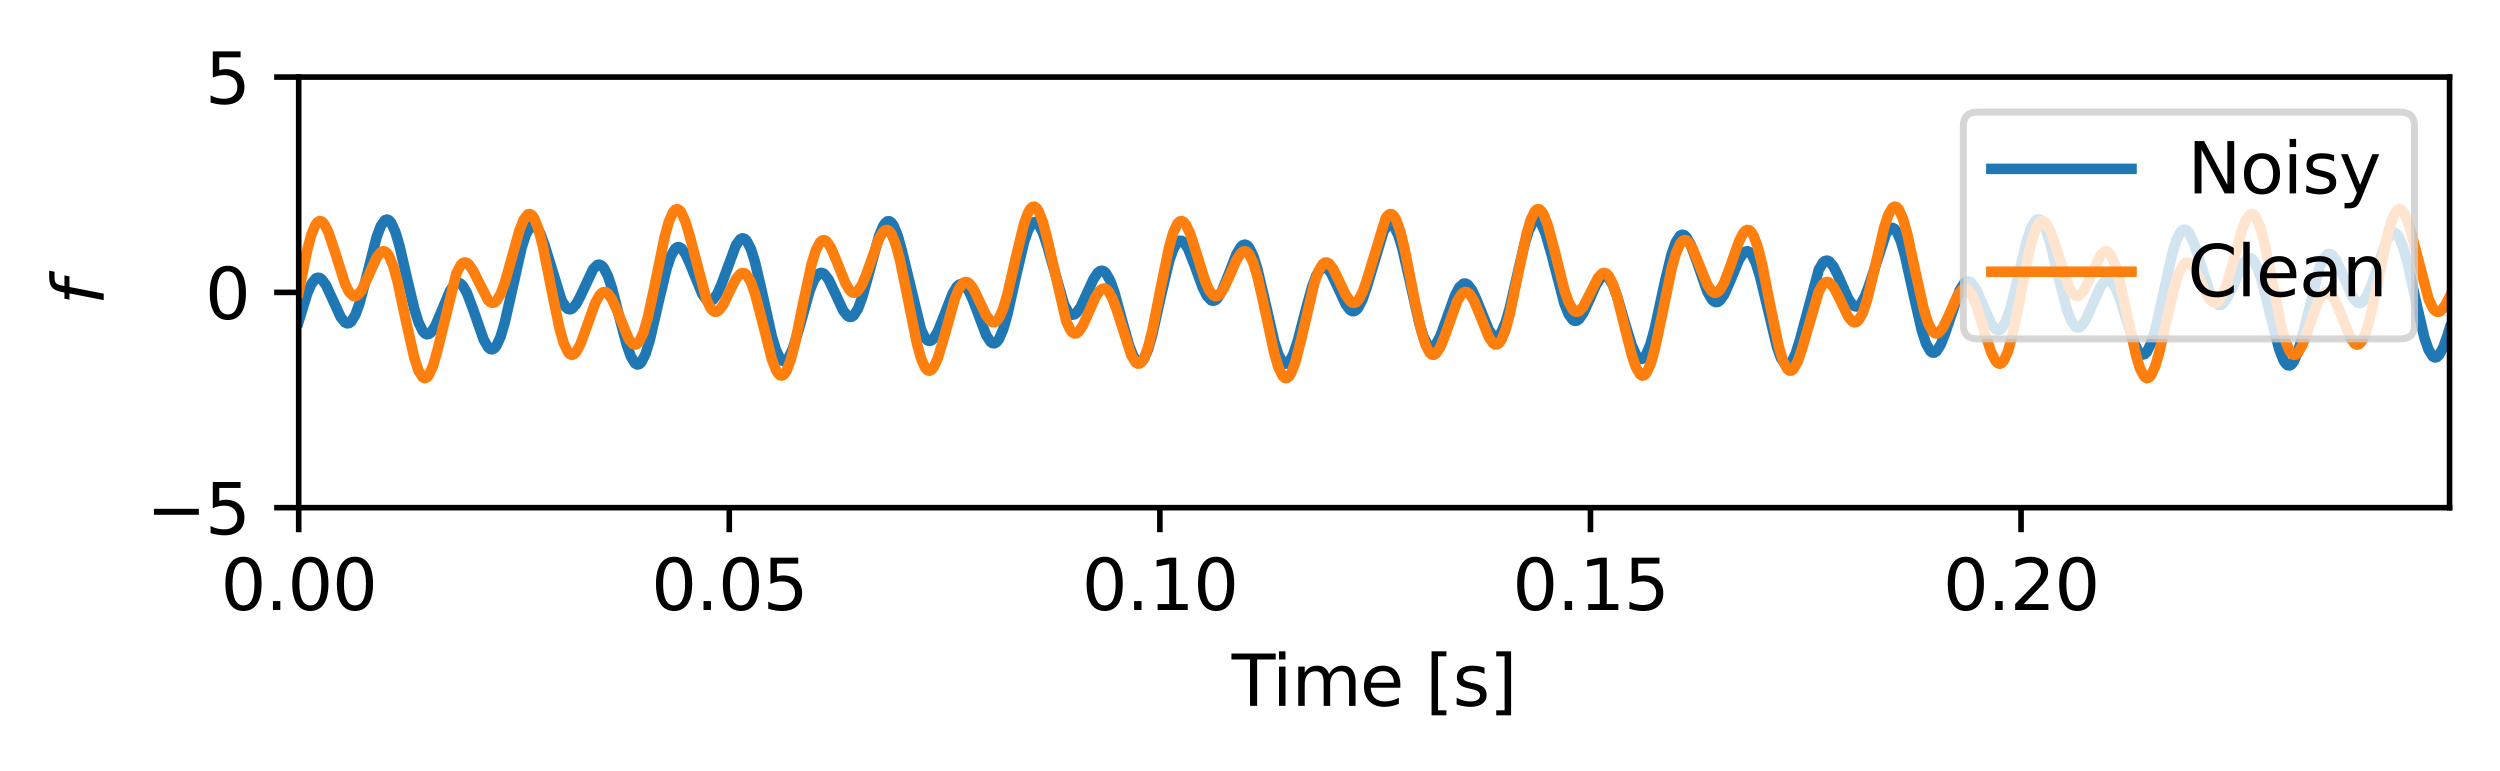 <?xml version="1.0" encoding="utf-8" standalone="no"?>
<!DOCTYPE svg PUBLIC "-//W3C//DTD SVG 1.1//EN"
  "http://www.w3.org/Graphics/SVG/1.1/DTD/svg11.dtd">
<svg xmlns:xlink="http://www.w3.org/1999/xlink" width="356.72pt" height="109.995pt" viewBox="0 0 356.72 109.995" xmlns="http://www.w3.org/2000/svg" version="1.1">
 <defs>
  <style type="text/css">*{stroke-linejoin: round; stroke-linecap: butt}</style>
 </defs>
 <g id="figure_1">
  <g id="patch_1">
   <path d="M 0 109.995 
L 356.72 109.995 
L 356.72 0 
L 0 0 
z
" style="fill: #ffffff"/>
  </g>
  <g id="axes_1">
   <g id="patch_2">
    <path d="M 42.62 72.439 
L 349.52 72.439 
L 349.52 10.999 
L 42.62 10.999 
z
" style="fill: #ffffff"/>
   </g>
   <g id="matplotlib.axis_1">
    <g id="xtick_1">
     <g id="line2d_1">
      <defs>
       <path id="md9924a2891" d="M 0 0 
L 0 3.5 
" style="stroke: #000000; stroke-width: 0.8"/>
      </defs>
      <g>
       <use xlink:href="#md9924a2891" x="42.62" y="72.439" style="stroke: #000000; stroke-width: 0.8"/>
      </g>
     </g>
     <g id="text_1">
      <!-- 0.00 -->
      <g transform="translate(31.488 87.038) scale(0.1 -0.1)">
       <defs>
        <path id="DejaVuSans-30" d="M 2034 4250 
Q 1547 4250 1301 3770 
Q 1056 3291 1056 2328 
Q 1056 1369 1301 889 
Q 1547 409 2034 409 
Q 2525 409 2770 889 
Q 3016 1369 3016 2328 
Q 3016 3291 2770 3770 
Q 2525 4250 2034 4250 
z
M 2034 4750 
Q 2819 4750 3233 4129 
Q 3647 3509 3647 2328 
Q 3647 1150 3233 529 
Q 2819 -91 2034 -91 
Q 1250 -91 836 529 
Q 422 1150 422 2328 
Q 422 3509 836 4129 
Q 1250 4750 2034 4750 
z
" transform="scale(0.016)"/>
        <path id="DejaVuSans-2e" d="M 684 794 
L 1344 794 
L 1344 0 
L 684 0 
L 684 794 
z
" transform="scale(0.016)"/>
       </defs>
       <use xlink:href="#DejaVuSans-30"/>
       <use xlink:href="#DejaVuSans-2e" x="63.623"/>
       <use xlink:href="#DejaVuSans-30" x="95.41"/>
       <use xlink:href="#DejaVuSans-30" x="159.033"/>
      </g>
     </g>
    </g>
    <g id="xtick_2">
     <g id="line2d_2">
      <g>
       <use xlink:href="#md9924a2891" x="104.06" y="72.439" style="stroke: #000000; stroke-width: 0.8"/>
      </g>
     </g>
     <g id="text_2">
      <!-- 0.05 -->
      <g transform="translate(92.927 87.038) scale(0.1 -0.1)">
       <defs>
        <path id="DejaVuSans-35" d="M 691 4666 
L 3169 4666 
L 3169 4134 
L 1269 4134 
L 1269 2991 
Q 1406 3038 1543 3061 
Q 1681 3084 1819 3084 
Q 2600 3084 3056 2656 
Q 3513 2228 3513 1497 
Q 3513 744 3044 326 
Q 2575 -91 1722 -91 
Q 1428 -91 1123 -41 
Q 819 9 494 109 
L 494 744 
Q 775 591 1075 516 
Q 1375 441 1709 441 
Q 2250 441 2565 725 
Q 2881 1009 2881 1497 
Q 2881 1984 2565 2268 
Q 2250 2553 1709 2553 
Q 1456 2553 1204 2497 
Q 953 2441 691 2322 
L 691 4666 
z
" transform="scale(0.016)"/>
       </defs>
       <use xlink:href="#DejaVuSans-30"/>
       <use xlink:href="#DejaVuSans-2e" x="63.623"/>
       <use xlink:href="#DejaVuSans-30" x="95.41"/>
       <use xlink:href="#DejaVuSans-35" x="159.033"/>
      </g>
     </g>
    </g>
    <g id="xtick_3">
     <g id="line2d_3">
      <g>
       <use xlink:href="#md9924a2891" x="165.5" y="72.439" style="stroke: #000000; stroke-width: 0.8"/>
      </g>
     </g>
     <g id="text_3">
      <!-- 0.10 -->
      <g transform="translate(154.368 87.038) scale(0.1 -0.1)">
       <defs>
        <path id="DejaVuSans-31" d="M 794 531 
L 1825 531 
L 1825 4091 
L 703 3866 
L 703 4441 
L 1819 4666 
L 2450 4666 
L 2450 531 
L 3481 531 
L 3481 0 
L 794 0 
L 794 531 
z
" transform="scale(0.016)"/>
       </defs>
       <use xlink:href="#DejaVuSans-30"/>
       <use xlink:href="#DejaVuSans-2e" x="63.623"/>
       <use xlink:href="#DejaVuSans-31" x="95.41"/>
       <use xlink:href="#DejaVuSans-30" x="159.033"/>
      </g>
     </g>
    </g>
    <g id="xtick_4">
     <g id="line2d_4">
      <g>
       <use xlink:href="#md9924a2891" x="226.94" y="72.439" style="stroke: #000000; stroke-width: 0.8"/>
      </g>
     </g>
     <g id="text_4">
      <!-- 0.15 -->
      <g transform="translate(215.808 87.038) scale(0.1 -0.1)">
       <use xlink:href="#DejaVuSans-30"/>
       <use xlink:href="#DejaVuSans-2e" x="63.623"/>
       <use xlink:href="#DejaVuSans-31" x="95.41"/>
       <use xlink:href="#DejaVuSans-35" x="159.033"/>
      </g>
     </g>
    </g>
    <g id="xtick_5">
     <g id="line2d_5">
      <g>
       <use xlink:href="#md9924a2891" x="288.38" y="72.439" style="stroke: #000000; stroke-width: 0.8"/>
      </g>
     </g>
     <g id="text_5">
      <!-- 0.20 -->
      <g transform="translate(277.248 87.038) scale(0.1 -0.1)">
       <defs>
        <path id="DejaVuSans-32" d="M 1228 531 
L 3431 531 
L 3431 0 
L 469 0 
L 469 531 
Q 828 903 1448 1529 
Q 2069 2156 2228 2338 
Q 2531 2678 2651 2914 
Q 2772 3150 2772 3378 
Q 2772 3750 2511 3984 
Q 2250 4219 1831 4219 
Q 1534 4219 1204 4116 
Q 875 4013 500 3803 
L 500 4441 
Q 881 4594 1212 4672 
Q 1544 4750 1819 4750 
Q 2544 4750 2975 4387 
Q 3406 4025 3406 3419 
Q 3406 3131 3298 2873 
Q 3191 2616 2906 2266 
Q 2828 2175 2409 1742 
Q 1991 1309 1228 531 
z
" transform="scale(0.016)"/>
       </defs>
       <use xlink:href="#DejaVuSans-30"/>
       <use xlink:href="#DejaVuSans-2e" x="63.623"/>
       <use xlink:href="#DejaVuSans-32" x="95.41"/>
       <use xlink:href="#DejaVuSans-30" x="159.033"/>
      </g>
     </g>
    </g>
    <g id="text_6">
     <!-- Time [s] -->
     <g transform="translate(175.741 100.716) scale(0.1 -0.1)">
      <defs>
       <path id="DejaVuSans-54" d="M -19 4666 
L 3928 4666 
L 3928 4134 
L 2272 4134 
L 2272 0 
L 1638 0 
L 1638 4134 
L -19 4134 
L -19 4666 
z
" transform="scale(0.016)"/>
       <path id="DejaVuSans-69" d="M 603 3500 
L 1178 3500 
L 1178 0 
L 603 0 
L 603 3500 
z
M 603 4863 
L 1178 4863 
L 1178 4134 
L 603 4134 
L 603 4863 
z
" transform="scale(0.016)"/>
       <path id="DejaVuSans-6d" d="M 3328 2828 
Q 3544 3216 3844 3400 
Q 4144 3584 4550 3584 
Q 5097 3584 5394 3201 
Q 5691 2819 5691 2113 
L 5691 0 
L 5113 0 
L 5113 2094 
Q 5113 2597 4934 2840 
Q 4756 3084 4391 3084 
Q 3944 3084 3684 2787 
Q 3425 2491 3425 1978 
L 3425 0 
L 2847 0 
L 2847 2094 
Q 2847 2600 2669 2842 
Q 2491 3084 2119 3084 
Q 1678 3084 1418 2786 
Q 1159 2488 1159 1978 
L 1159 0 
L 581 0 
L 581 3500 
L 1159 3500 
L 1159 2956 
Q 1356 3278 1631 3431 
Q 1906 3584 2284 3584 
Q 2666 3584 2933 3390 
Q 3200 3197 3328 2828 
z
" transform="scale(0.016)"/>
       <path id="DejaVuSans-65" d="M 3597 1894 
L 3597 1613 
L 953 1613 
Q 991 1019 1311 708 
Q 1631 397 2203 397 
Q 2534 397 2845 478 
Q 3156 559 3463 722 
L 3463 178 
Q 3153 47 2828 -22 
Q 2503 -91 2169 -91 
Q 1331 -91 842 396 
Q 353 884 353 1716 
Q 353 2575 817 3079 
Q 1281 3584 2069 3584 
Q 2775 3584 3186 3129 
Q 3597 2675 3597 1894 
z
M 3022 2063 
Q 3016 2534 2758 2815 
Q 2500 3097 2075 3097 
Q 1594 3097 1305 2825 
Q 1016 2553 972 2059 
L 3022 2063 
z
" transform="scale(0.016)"/>
       <path id="DejaVuSans-20" transform="scale(0.016)"/>
       <path id="DejaVuSans-5b" d="M 550 4863 
L 1875 4863 
L 1875 4416 
L 1125 4416 
L 1125 -397 
L 1875 -397 
L 1875 -844 
L 550 -844 
L 550 4863 
z
" transform="scale(0.016)"/>
       <path id="DejaVuSans-73" d="M 2834 3397 
L 2834 2853 
Q 2591 2978 2328 3040 
Q 2066 3103 1784 3103 
Q 1356 3103 1142 2972 
Q 928 2841 928 2578 
Q 928 2378 1081 2264 
Q 1234 2150 1697 2047 
L 1894 2003 
Q 2506 1872 2764 1633 
Q 3022 1394 3022 966 
Q 3022 478 2636 193 
Q 2250 -91 1575 -91 
Q 1294 -91 989 -36 
Q 684 19 347 128 
L 347 722 
Q 666 556 975 473 
Q 1284 391 1588 391 
Q 1994 391 2212 530 
Q 2431 669 2431 922 
Q 2431 1156 2273 1281 
Q 2116 1406 1581 1522 
L 1381 1569 
Q 847 1681 609 1914 
Q 372 2147 372 2553 
Q 372 3047 722 3315 
Q 1072 3584 1716 3584 
Q 2034 3584 2315 3537 
Q 2597 3491 2834 3397 
z
" transform="scale(0.016)"/>
       <path id="DejaVuSans-5d" d="M 1947 4863 
L 1947 -844 
L 622 -844 
L 622 -397 
L 1369 -397 
L 1369 4416 
L 622 4416 
L 622 4863 
L 1947 4863 
z
" transform="scale(0.016)"/>
      </defs>
      <use xlink:href="#DejaVuSans-54"/>
      <use xlink:href="#DejaVuSans-69" x="57.959"/>
      <use xlink:href="#DejaVuSans-6d" x="85.742"/>
      <use xlink:href="#DejaVuSans-65" x="183.154"/>
      <use xlink:href="#DejaVuSans-20" x="244.678"/>
      <use xlink:href="#DejaVuSans-5b" x="276.465"/>
      <use xlink:href="#DejaVuSans-73" x="315.479"/>
      <use xlink:href="#DejaVuSans-5d" x="367.578"/>
     </g>
    </g>
   </g>
   <g id="matplotlib.axis_2">
    <g id="ytick_1">
     <g id="line2d_6">
      <defs>
       <path id="mbd0fffb9f2" d="M 0 0 
L -3.5 0 
" style="stroke: #000000; stroke-width: 0.8"/>
      </defs>
      <g>
       <use xlink:href="#mbd0fffb9f2" x="42.62" y="72.439" style="stroke: #000000; stroke-width: 0.8"/>
      </g>
     </g>
     <g id="text_7">
      <!-- −5 -->
      <g transform="translate(20.878 76.238) scale(0.1 -0.1)">
       <defs>
        <path id="DejaVuSans-2212" d="M 678 2272 
L 4684 2272 
L 4684 1741 
L 678 1741 
L 678 2272 
z
" transform="scale(0.016)"/>
       </defs>
       <use xlink:href="#DejaVuSans-2212"/>
       <use xlink:href="#DejaVuSans-35" x="83.789"/>
      </g>
     </g>
    </g>
    <g id="ytick_2">
     <g id="line2d_7">
      <g>
       <use xlink:href="#mbd0fffb9f2" x="42.62" y="41.719" style="stroke: #000000; stroke-width: 0.8"/>
      </g>
     </g>
     <g id="text_8">
      <!-- 0 -->
      <g transform="translate(29.258 45.518) scale(0.1 -0.1)">
       <use xlink:href="#DejaVuSans-30"/>
      </g>
     </g>
    </g>
    <g id="ytick_3">
     <g id="line2d_8">
      <g>
       <use xlink:href="#mbd0fffb9f2" x="42.62" y="10.999" style="stroke: #000000; stroke-width: 0.8"/>
      </g>
     </g>
     <g id="text_9">
      <!-- 5 -->
      <g transform="translate(29.258 14.798) scale(0.1 -0.1)">
       <use xlink:href="#DejaVuSans-35"/>
      </g>
     </g>
    </g>
    <g id="text_10">
     <!-- $f$ -->
     <g transform="translate(14.798 43.519) rotate(-90) scale(0.1 -0.1)">
      <defs>
       <path id="DejaVuSans-Oblique-66" d="M 3059 4863 
L 2969 4384 
L 2419 4384 
Q 2106 4384 1964 4261 
Q 1822 4138 1753 3809 
L 1691 3500 
L 2638 3500 
L 2553 3053 
L 1606 3053 
L 1013 0 
L 434 0 
L 1031 3053 
L 481 3053 
L 563 3500 
L 1113 3500 
L 1159 3744 
Q 1278 4363 1576 4613 
Q 1875 4863 2516 4863 
L 3059 4863 
z
" transform="scale(0.016)"/>
      </defs>
      <use xlink:href="#DejaVuSans-Oblique-66" transform="translate(0 0.016)"/>
     </g>
    </g>
   </g>
   <g id="line2d_9">
    <path d="M 42.62 45.866 
L 43.82 41.937 
L 44.42 40.541 
L 45.02 39.76 
L 45.32 39.626 
L 45.62 39.663 
L 45.92 39.863 
L 46.52 40.691 
L 47.42 42.643 
L 48.62 45.26 
L 49.22 46.001 
L 49.52 46.141 
L 49.82 46.105 
L 50.12 45.885 
L 50.72 44.89 
L 51.32 43.217 
L 52.22 39.807 
L 53.72 33.897 
L 54.32 32.278 
L 54.92 31.423 
L 55.22 31.322 
L 55.52 31.447 
L 55.82 31.795 
L 56.42 33.12 
L 57.02 35.149 
L 58.22 40.347 
L 59.12 44.097 
L 59.72 46.015 
L 60.32 47.247 
L 60.62 47.575 
L 60.92 47.707 
L 61.22 47.649 
L 61.52 47.413 
L 62.12 46.483 
L 63.02 44.35 
L 64.22 41.497 
L 64.82 40.625 
L 65.12 40.409 
L 65.42 40.356 
L 65.72 40.471 
L 66.02 40.752 
L 66.62 41.778 
L 67.52 44.179 
L 69.02 48.475 
L 69.62 49.519 
L 69.92 49.783 
L 70.22 49.853 
L 70.52 49.716 
L 70.82 49.369 
L 71.42 48.062 
L 72.02 46.03 
L 72.92 42.068 
L 74.42 35.374 
L 75.02 33.498 
L 75.62 32.397 
L 75.92 32.171 
L 76.22 32.164 
L 76.52 32.372 
L 77.12 33.377 
L 77.72 35.021 
L 80.12 42.828 
L 80.72 43.828 
L 81.02 44.074 
L 81.32 44.146 
L 81.62 44.048 
L 82.22 43.392 
L 82.82 42.261 
L 84.62 38.41 
L 85.22 37.814 
L 85.52 37.757 
L 85.82 37.878 
L 86.12 38.181 
L 86.72 39.327 
L 87.32 41.107 
L 88.52 45.779 
L 89.42 49.185 
L 90.02 50.88 
L 90.62 51.849 
L 90.92 52.016 
L 91.22 51.959 
L 91.52 51.678 
L 92.12 50.471 
L 92.72 48.524 
L 93.92 43.323 
L 95.12 38.307 
L 95.72 36.542 
L 96.32 35.508 
L 96.62 35.287 
L 96.92 35.264 
L 97.22 35.427 
L 97.82 36.251 
L 98.42 37.573 
L 100.22 41.993 
L 100.82 42.786 
L 101.12 42.953 
L 101.42 42.954 
L 101.72 42.788 
L 102.32 41.978 
L 102.92 40.633 
L 105.02 34.964 
L 105.62 34.145 
L 105.92 34.004 
L 106.22 34.063 
L 106.52 34.328 
L 107.12 35.472 
L 107.72 37.361 
L 108.62 41.189 
L 110.12 47.943 
L 110.72 49.931 
L 111.32 51.169 
L 111.62 51.468 
L 111.92 51.544 
L 112.22 51.401 
L 112.52 51.048 
L 113.12 49.779 
L 114.02 46.859 
L 115.52 41.53 
L 116.12 40.013 
L 116.72 39.129 
L 117.02 38.949 
L 117.32 38.944 
L 117.62 39.105 
L 118.22 39.869 
L 119.12 41.752 
L 120.32 44.329 
L 120.92 45.076 
L 121.22 45.225 
L 121.52 45.204 
L 121.82 45.004 
L 122.42 44.066 
L 123.02 42.475 
L 123.92 39.23 
L 125.42 33.701 
L 126.02 32.258 
L 126.32 31.816 
L 126.62 31.585 
L 126.92 31.574 
L 127.22 31.788 
L 127.52 32.222 
L 128.12 33.708 
L 128.72 35.879 
L 131.42 47.03 
L 132.02 48.242 
L 132.32 48.55 
L 132.62 48.656 
L 132.92 48.567 
L 133.22 48.295 
L 133.82 47.28 
L 134.72 44.996 
L 135.92 41.912 
L 136.52 40.917 
L 136.82 40.637 
L 137.12 40.519 
L 137.42 40.569 
L 137.72 40.785 
L 138.32 41.675 
L 138.92 43.058 
L 140.72 47.832 
L 141.32 48.755 
L 141.62 48.965 
L 141.92 48.984 
L 142.22 48.802 
L 142.52 48.415 
L 143.12 47.047 
L 143.72 44.985 
L 144.92 39.629 
L 146.12 34.533 
L 146.72 32.783 
L 147.32 31.831 
L 147.62 31.685 
L 147.92 31.761 
L 148.22 32.054 
L 148.82 33.232 
L 149.42 35.047 
L 151.82 43.417 
L 152.42 44.516 
L 152.72 44.804 
L 153.02 44.914 
L 153.32 44.849 
L 153.62 44.621 
L 154.22 43.75 
L 155.12 41.795 
L 156.02 39.83 
L 156.62 38.941 
L 156.92 38.702 
L 157.22 38.624 
L 157.52 38.72 
L 157.82 38.993 
L 158.42 40.063 
L 159.02 41.744 
L 160.22 46.154 
L 161.12 49.318 
L 161.72 50.838 
L 162.32 51.628 
L 162.62 51.707 
L 162.92 51.563 
L 163.22 51.196 
L 163.82 49.833 
L 164.42 47.749 
L 165.62 42.358 
L 166.82 37.278 
L 167.42 35.528 
L 168.02 34.537 
L 168.32 34.348 
L 168.62 34.361 
L 168.92 34.567 
L 169.52 35.486 
L 170.42 37.749 
L 171.62 41.05 
L 172.22 42.239 
L 172.82 42.862 
L 173.12 42.929 
L 173.42 42.829 
L 173.72 42.566 
L 174.32 41.601 
L 175.22 39.386 
L 176.42 36.285 
L 177.02 35.267 
L 177.32 34.99 
L 177.62 34.895 
L 177.92 34.994 
L 178.22 35.294 
L 178.82 36.489 
L 179.42 38.399 
L 180.32 42.2 
L 181.82 48.746 
L 182.42 50.601 
L 183.02 51.685 
L 183.32 51.9 
L 183.62 51.891 
L 183.92 51.661 
L 184.52 50.584 
L 185.12 48.821 
L 186.32 44.214 
L 187.22 40.935 
L 187.82 39.316 
L 188.42 38.35 
L 188.72 38.136 
L 189.02 38.103 
L 189.32 38.241 
L 189.92 38.969 
L 190.82 40.831 
L 192.02 43.436 
L 192.62 44.22 
L 192.92 44.395 
L 193.22 44.404 
L 193.52 44.238 
L 193.82 43.897 
L 194.42 42.713 
L 195.02 40.963 
L 197.42 32.998 
L 198.02 32.096 
L 198.32 31.951 
L 198.62 32.025 
L 198.92 32.321 
L 199.52 33.553 
L 200.12 35.537 
L 201.02 39.459 
L 202.52 46.142 
L 203.12 48.045 
L 203.72 49.203 
L 204.02 49.475 
L 204.32 49.539 
L 204.62 49.403 
L 204.92 49.079 
L 205.52 47.951 
L 206.42 45.479 
L 207.62 42.13 
L 208.22 41.002 
L 208.82 40.472 
L 209.12 40.456 
L 209.42 40.606 
L 210.02 41.368 
L 210.62 42.625 
L 212.42 47.056 
L 213.02 47.887 
L 213.32 48.056 
L 213.62 48.04 
L 213.92 47.828 
L 214.22 47.418 
L 214.82 46.024 
L 215.42 43.965 
L 216.62 38.711 
L 217.52 34.894 
L 218.12 32.946 
L 218.72 31.737 
L 219.02 31.454 
L 219.32 31.395 
L 219.62 31.561 
L 219.92 31.943 
L 220.52 33.3 
L 221.42 36.438 
L 223.22 43.335 
L 223.82 44.842 
L 224.42 45.658 
L 224.72 45.791 
L 225.02 45.745 
L 225.32 45.531 
L 225.92 44.674 
L 226.82 42.709 
L 227.72 40.698 
L 228.32 39.76 
L 228.62 39.49 
L 228.92 39.378 
L 229.22 39.434 
L 229.52 39.665 
L 230.12 40.634 
L 230.72 42.197 
L 231.92 46.321 
L 232.82 49.238 
L 233.42 50.586 
L 233.72 50.997 
L 234.02 51.207 
L 234.32 51.203 
L 234.62 50.98 
L 234.92 50.538 
L 235.52 49.039 
L 236.12 46.843 
L 237.62 39.919 
L 238.52 36.245 
L 239.12 34.544 
L 239.72 33.631 
L 240.02 33.489 
L 240.32 33.554 
L 240.62 33.816 
L 241.22 34.858 
L 242.12 37.322 
L 243.62 41.625 
L 244.22 42.683 
L 244.52 42.982 
L 244.82 43.114 
L 245.12 43.078 
L 245.42 42.878 
L 246.02 42.036 
L 246.92 39.993 
L 248.12 37.092 
L 248.72 36.155 
L 249.02 35.913 
L 249.32 35.847 
L 249.62 35.97 
L 249.92 36.288 
L 250.52 37.5 
L 251.12 39.398 
L 252.02 43.122 
L 253.52 49.391 
L 254.12 51.092 
L 254.72 52.006 
L 255.02 52.132 
L 255.32 52.033 
L 255.62 51.711 
L 256.22 50.454 
L 256.82 48.519 
L 259.52 38.479 
L 260.12 37.459 
L 260.42 37.227 
L 260.72 37.18 
L 261.02 37.309 
L 261.62 38.036 
L 262.22 39.229 
L 263.72 42.624 
L 264.32 43.477 
L 264.62 43.691 
L 264.92 43.743 
L 265.22 43.625 
L 265.52 43.334 
L 266.12 42.264 
L 266.72 40.643 
L 269.12 33.308 
L 269.72 32.571 
L 270.02 32.505 
L 270.32 32.655 
L 270.62 33.023 
L 271.22 34.384 
L 271.82 36.472 
L 273.02 41.931 
L 274.22 47.171 
L 274.82 49.015 
L 275.42 50.087 
L 275.72 50.307 
L 276.02 50.314 
L 276.32 50.117 
L 276.92 49.169 
L 277.52 47.64 
L 279.62 41.439 
L 280.22 40.463 
L 280.52 40.215 
L 280.82 40.137 
L 281.12 40.226 
L 281.42 40.476 
L 282.02 41.395 
L 282.92 43.462 
L 284.12 46.184 
L 284.72 46.954 
L 285.02 47.1 
L 285.32 47.065 
L 285.62 46.841 
L 286.22 45.819 
L 286.82 44.094 
L 287.72 40.554 
L 289.22 34.3 
L 289.82 32.51 
L 290.42 31.475 
L 290.72 31.281 
L 291.02 31.314 
L 291.32 31.572 
L 291.92 32.722 
L 292.52 34.591 
L 293.72 39.537 
L 294.92 44.181 
L 295.52 45.747 
L 296.12 46.596 
L 296.42 46.737 
L 296.72 46.693 
L 297.02 46.477 
L 297.62 45.6 
L 298.52 43.575 
L 299.72 40.906 
L 300.32 40.142 
L 300.62 39.982 
L 300.92 39.988 
L 301.22 40.165 
L 301.82 41.016 
L 302.42 42.448 
L 303.62 46.276 
L 304.52 48.952 
L 305.12 50.139 
L 305.42 50.472 
L 305.72 50.606 
L 306.02 50.529 
L 306.32 50.237 
L 306.92 49.022 
L 307.52 47.056 
L 308.42 43.13 
L 309.92 36.326 
L 310.52 34.35 
L 311.12 33.126 
L 311.42 32.83 
L 311.72 32.749 
L 312.02 32.88 
L 312.32 33.211 
L 312.92 34.399 
L 313.82 37.09 
L 315.32 41.757 
L 315.92 42.947 
L 316.52 43.502 
L 316.82 43.524 
L 317.12 43.38 
L 317.72 42.643 
L 318.32 41.444 
L 320.12 37.472 
L 320.72 36.869 
L 321.02 36.816 
L 321.32 36.947 
L 321.62 37.266 
L 322.22 38.46 
L 322.82 40.314 
L 324.02 45.209 
L 325.22 49.852 
L 325.82 51.384 
L 326.12 51.859 
L 326.42 52.118 
L 326.72 52.152 
L 327.02 51.96 
L 327.32 51.548 
L 327.92 50.114 
L 328.52 48.018 
L 330.92 38.334 
L 331.52 36.924 
L 332.12 36.262 
L 332.42 36.218 
L 332.72 36.356 
L 333.32 37.115 
L 333.92 38.357 
L 335.72 42.47 
L 336.32 43.146 
L 336.62 43.251 
L 336.92 43.19 
L 337.22 42.959 
L 337.82 42.015 
L 338.42 40.532 
L 340.52 34.367 
L 341.12 33.417 
L 341.42 33.217 
L 341.72 33.22 
L 342.02 33.435 
L 342.32 33.862 
L 342.92 35.324 
L 343.52 37.486 
L 344.72 42.993 
L 345.92 48.145 
L 346.52 49.898 
L 347.12 50.854 
L 347.42 51.008 
L 347.72 50.945 
L 348.02 50.674 
L 348.62 49.573 
L 349.22 47.887 
L 349.52 46.901 
L 349.52 46.901 
" clip-path="url(#p50a92f8a6a)" style="fill: none; stroke: #1f77b4; stroke-width: 1.5; stroke-linecap: square"/>
   </g>
   <g id="line2d_10">
    <path d="M 42.62 41.719 
L 43.82 35.738 
L 44.42 33.503 
L 45.02 32.067 
L 45.32 31.686 
L 45.62 31.534 
L 45.92 31.608 
L 46.22 31.895 
L 46.82 33.032 
L 47.72 35.717 
L 49.22 40.461 
L 49.82 41.677 
L 50.42 42.245 
L 50.72 42.269 
L 51.02 42.123 
L 51.62 41.378 
L 52.52 39.469 
L 53.72 36.788 
L 54.32 36.002 
L 54.62 35.849 
L 54.92 35.881 
L 55.22 36.111 
L 55.52 36.544 
L 56.12 38.007 
L 56.72 40.174 
L 57.92 45.77 
L 59.12 51.085 
L 59.72 52.893 
L 60.32 53.844 
L 60.62 53.962 
L 60.92 53.837 
L 61.22 53.474 
L 61.82 52.09 
L 62.42 49.981 
L 65.12 39.019 
L 65.72 37.843 
L 66.02 37.544 
L 66.32 37.437 
L 66.62 37.512 
L 66.92 37.755 
L 67.52 38.652 
L 69.62 42.803 
L 69.92 43.086 
L 70.22 43.213 
L 70.52 43.17 
L 70.82 42.949 
L 71.42 41.977 
L 72.02 40.372 
L 72.92 37.176 
L 74.12 32.867 
L 74.72 31.351 
L 75.32 30.587 
L 75.62 30.536 
L 75.92 30.721 
L 76.22 31.141 
L 76.82 32.66 
L 77.42 34.966 
L 78.62 40.975 
L 79.82 46.799 
L 80.42 48.908 
L 81.02 50.214 
L 81.32 50.539 
L 81.62 50.642 
L 81.92 50.534 
L 82.22 50.227 
L 82.82 49.109 
L 83.72 46.619 
L 84.92 43.261 
L 85.52 42.156 
L 85.82 41.83 
L 86.12 41.671 
L 86.42 41.684 
L 86.72 41.866 
L 87.32 42.695 
L 87.92 44.009 
L 89.72 48.396 
L 90.32 49.098 
L 90.62 49.179 
L 90.92 49.058 
L 91.22 48.726 
L 91.82 47.429 
L 92.42 45.358 
L 93.32 41.206 
L 94.82 33.864 
L 95.42 31.676 
L 96.02 30.288 
L 96.32 29.94 
L 96.62 29.832 
L 96.92 29.964 
L 97.22 30.326 
L 97.82 31.679 
L 98.42 33.699 
L 100.82 42.809 
L 101.42 44.017 
L 101.72 44.347 
L 102.02 44.492 
L 102.32 44.458 
L 102.62 44.257 
L 103.22 43.438 
L 104.42 40.938 
L 105.02 39.799 
L 105.62 39.082 
L 105.92 38.946 
L 106.22 38.982 
L 106.52 39.201 
L 107.12 40.193 
L 107.72 41.868 
L 108.62 45.296 
L 110.12 51.212 
L 110.72 52.789 
L 111.02 53.284 
L 111.32 53.556 
L 111.62 53.592 
L 111.92 53.388 
L 112.22 52.944 
L 112.82 51.383 
L 113.42 49.059 
L 114.62 43.147 
L 115.82 37.611 
L 116.42 35.685 
L 117.02 34.554 
L 117.32 34.307 
L 117.62 34.268 
L 117.92 34.426 
L 118.52 35.257 
L 119.42 37.375 
L 120.62 40.392 
L 121.22 41.385 
L 121.52 41.665 
L 121.82 41.78 
L 122.12 41.724 
L 122.42 41.498 
L 123.02 40.566 
L 123.62 39.116 
L 125.42 34.059 
L 126.02 33.066 
L 126.32 32.836 
L 126.62 32.811 
L 126.92 33.003 
L 127.22 33.416 
L 127.82 34.893 
L 128.42 37.144 
L 129.32 41.516 
L 130.82 48.987 
L 131.42 51.151 
L 132.02 52.494 
L 132.32 52.82 
L 132.62 52.91 
L 132.92 52.767 
L 133.22 52.404 
L 133.82 51.093 
L 134.72 48.089 
L 136.22 42.702 
L 136.82 41.212 
L 137.42 40.379 
L 137.72 40.23 
L 138.02 40.256 
L 138.32 40.448 
L 138.92 41.255 
L 139.82 43.129 
L 140.72 45.002 
L 141.32 45.799 
L 141.62 45.978 
L 141.92 45.981 
L 142.22 45.798 
L 142.52 45.421 
L 143.12 44.095 
L 143.72 42.089 
L 144.92 36.855 
L 146.12 31.916 
L 146.72 30.291 
L 147.02 29.791 
L 147.32 29.522 
L 147.62 29.494 
L 147.92 29.71 
L 148.22 30.163 
L 148.82 31.732 
L 149.42 34.026 
L 152.12 45.785 
L 152.72 47.092 
L 153.02 47.444 
L 153.32 47.594 
L 153.62 47.55 
L 153.92 47.327 
L 154.52 46.431 
L 155.42 44.404 
L 156.32 42.383 
L 156.92 41.479 
L 157.22 41.237 
L 157.52 41.158 
L 157.82 41.252 
L 158.12 41.519 
L 158.72 42.551 
L 159.32 44.143 
L 161.42 50.687 
L 162.02 51.683 
L 162.32 51.887 
L 162.62 51.871 
L 162.92 51.628 
L 163.22 51.155 
L 163.82 49.548 
L 164.42 47.174 
L 165.62 41.079 
L 166.82 35.235 
L 167.42 33.147 
L 168.02 31.887 
L 168.32 31.597 
L 168.62 31.537 
L 168.92 31.698 
L 169.22 32.065 
L 169.82 33.335 
L 170.72 36.123 
L 171.92 39.988 
L 172.52 41.376 
L 173.12 42.147 
L 173.42 42.275 
L 173.72 42.23 
L 174.02 42.02 
L 174.62 41.167 
L 175.52 39.18 
L 176.42 37.124 
L 177.02 36.176 
L 177.32 35.92 
L 177.62 35.839 
L 177.92 35.949 
L 178.22 36.26 
L 178.82 37.488 
L 179.42 39.46 
L 180.32 43.426 
L 181.82 50.403 
L 182.42 52.433 
L 183.02 53.657 
L 183.32 53.921 
L 183.62 53.941 
L 183.92 53.72 
L 184.22 53.265 
L 184.82 51.719 
L 185.72 48.208 
L 187.52 40.475 
L 188.12 38.724 
L 188.72 37.7 
L 189.02 37.478 
L 189.32 37.446 
L 189.62 37.59 
L 190.22 38.334 
L 191.12 40.174 
L 192.02 42.077 
L 192.62 42.934 
L 192.92 43.157 
L 193.22 43.217 
L 193.52 43.103 
L 193.82 42.81 
L 194.42 41.702 
L 195.02 39.988 
L 197.72 31.132 
L 198.02 30.726 
L 198.32 30.539 
L 198.62 30.582 
L 198.92 30.86 
L 199.22 31.374 
L 199.82 33.064 
L 200.42 35.503 
L 201.92 43.164 
L 202.82 47.277 
L 203.42 49.237 
L 204.02 50.371 
L 204.32 50.606 
L 204.62 50.624 
L 204.92 50.434 
L 205.52 49.506 
L 206.12 48.026 
L 207.92 42.997 
L 208.52 42.006 
L 208.82 41.746 
L 209.12 41.656 
L 209.42 41.737 
L 209.72 41.985 
L 210.32 42.925 
L 211.22 45.098 
L 212.42 48.066 
L 213.02 48.958 
L 213.32 49.154 
L 213.62 49.155 
L 213.92 48.95 
L 214.22 48.533 
L 214.82 47.072 
L 215.42 44.865 
L 216.62 39.058 
L 217.82 33.372 
L 218.42 31.329 
L 219.02 30.12 
L 219.32 29.868 
L 219.62 29.856 
L 219.92 30.082 
L 220.22 30.533 
L 220.82 32.038 
L 221.72 35.369 
L 223.22 41.37 
L 223.82 43.107 
L 224.42 44.171 
L 224.72 44.427 
L 225.02 44.499 
L 225.32 44.397 
L 225.92 43.734 
L 226.82 41.983 
L 228.02 39.614 
L 228.62 39.008 
L 228.92 38.939 
L 229.22 39.048 
L 229.52 39.341 
L 230.12 40.477 
L 230.72 42.273 
L 231.92 47.066 
L 232.82 50.612 
L 233.42 52.393 
L 234.02 53.42 
L 234.32 53.599 
L 234.62 53.54 
L 234.92 53.239 
L 235.52 51.94 
L 236.12 49.824 
L 237.02 45.608 
L 238.52 38.324 
L 239.12 36.184 
L 239.72 34.805 
L 240.02 34.43 
L 240.32 34.267 
L 240.62 34.309 
L 240.92 34.541 
L 241.52 35.492 
L 242.42 37.696 
L 243.62 40.631 
L 244.22 41.516 
L 244.52 41.731 
L 244.82 41.778 
L 245.12 41.654 
L 245.42 41.361 
L 246.02 40.312 
L 246.92 37.906 
L 248.12 34.472 
L 248.72 33.294 
L 249.02 32.951 
L 249.32 32.801 
L 249.62 32.862 
L 249.92 33.141 
L 250.22 33.643 
L 250.82 35.286 
L 251.42 37.671 
L 252.62 43.732 
L 253.82 49.477 
L 254.42 51.49 
L 255.02 52.653 
L 255.32 52.884 
L 255.62 52.88 
L 255.92 52.648 
L 256.52 51.56 
L 257.12 49.803 
L 259.52 41.596 
L 260.12 40.555 
L 260.42 40.298 
L 260.72 40.22 
L 261.02 40.314 
L 261.62 40.961 
L 262.22 42.07 
L 263.72 45.202 
L 264.32 45.89 
L 264.62 46.001 
L 264.92 45.931 
L 265.22 45.671 
L 265.82 44.57 
L 266.42 42.753 
L 267.32 39.051 
L 268.82 32.542 
L 269.42 30.696 
L 270.02 29.655 
L 270.32 29.482 
L 270.62 29.551 
L 270.92 29.863 
L 271.52 31.175 
L 272.12 33.275 
L 273.32 38.845 
L 274.52 44.205 
L 275.12 46.109 
L 275.72 47.257 
L 276.02 47.528 
L 276.32 47.599 
L 276.62 47.481 
L 277.22 46.754 
L 277.82 45.545 
L 279.32 42.164 
L 279.92 41.364 
L 280.22 41.186 
L 280.52 41.175 
L 280.82 41.338 
L 281.42 42.176 
L 282.02 43.617 
L 283.22 47.519 
L 284.12 50.258 
L 284.72 51.462 
L 285.02 51.79 
L 285.32 51.907 
L 285.62 51.801 
L 285.92 51.466 
L 286.52 50.118 
L 287.12 47.955 
L 288.02 43.63 
L 289.52 35.998 
L 290.12 33.693 
L 290.72 32.171 
L 291.02 31.743 
L 291.32 31.546 
L 291.62 31.575 
L 291.92 31.821 
L 292.52 32.888 
L 293.12 34.547 
L 295.22 41.018 
L 295.82 41.987 
L 296.12 42.219 
L 296.42 42.278 
L 296.72 42.165 
L 297.32 41.477 
L 297.92 40.308 
L 299.72 36.406 
L 300.32 35.865 
L 300.62 35.859 
L 300.92 36.049 
L 301.22 36.441 
L 301.82 37.826 
L 302.42 39.93 
L 303.62 45.476 
L 304.82 50.863 
L 305.42 52.748 
L 306.02 53.791 
L 306.32 53.958 
L 306.62 53.882 
L 306.92 53.566 
L 307.52 52.264 
L 308.12 50.218 
L 309.32 44.932 
L 310.22 41.123 
L 310.82 39.178 
L 311.42 37.926 
L 311.72 37.588 
L 312.02 37.443 
L 312.32 37.483 
L 312.62 37.694 
L 313.22 38.542 
L 314.42 41.112 
L 315.32 42.729 
L 315.92 43.201 
L 316.22 43.193 
L 316.52 43.008 
L 317.12 42.105 
L 317.72 40.556 
L 318.62 37.405 
L 319.82 33.052 
L 320.42 31.472 
L 321.02 30.624 
L 321.32 30.528 
L 321.62 30.665 
L 321.92 31.038 
L 322.52 32.47 
L 323.12 34.705 
L 324.02 39.076 
L 325.52 46.55 
L 326.12 48.731 
L 326.72 50.123 
L 327.02 50.492 
L 327.32 50.639 
L 327.62 50.572 
L 327.92 50.304 
L 328.52 49.247 
L 329.42 46.8 
L 330.62 43.401 
L 331.22 42.241 
L 331.82 41.689 
L 332.12 41.668 
L 332.42 41.817 
L 333.02 42.587 
L 333.62 43.861 
L 335.42 48.291 
L 336.02 49.059 
L 336.32 49.179 
L 336.62 49.099 
L 336.92 48.809 
L 337.52 47.595 
L 338.12 45.596 
L 339.02 41.508 
L 340.82 32.905 
L 341.42 31.015 
L 342.02 29.99 
L 342.32 29.834 
L 342.62 29.918 
L 342.92 30.236 
L 343.52 31.51 
L 344.12 33.474 
L 346.52 42.65 
L 347.12 43.928 
L 347.42 44.296 
L 347.72 44.478 
L 348.02 44.479 
L 348.32 44.31 
L 348.92 43.541 
L 349.52 42.373 
L 349.52 42.373 
" clip-path="url(#p50a92f8a6a)" style="fill: none; stroke: #ff7f0e; stroke-width: 1.5; stroke-linecap: square"/>
   </g>
   <g id="patch_3">
    <path d="M 42.62 72.439 
L 42.62 10.999 
" style="fill: none; stroke: #000000; stroke-width: 0.8; stroke-linejoin: miter; stroke-linecap: square"/>
   </g>
   <g id="patch_4">
    <path d="M 349.52 72.439 
L 349.52 10.999 
" style="fill: none; stroke: #000000; stroke-width: 0.8; stroke-linejoin: miter; stroke-linecap: square"/>
   </g>
   <g id="patch_5">
    <path d="M 42.62 72.439 
L 349.52 72.439 
" style="fill: none; stroke: #000000; stroke-width: 0.8; stroke-linejoin: miter; stroke-linecap: square"/>
   </g>
   <g id="patch_6">
    <path d="M 42.62 10.999 
L 349.52 10.999 
" style="fill: none; stroke: #000000; stroke-width: 0.8; stroke-linejoin: miter; stroke-linecap: square"/>
   </g>
   <g id="legend_1">
    <g id="patch_7">
     <path d="M 282.141 48.355 
L 342.52 48.355 
Q 344.52 48.355 344.52 46.355 
L 344.52 17.999 
Q 344.52 15.999 342.52 15.999 
L 282.141 15.999 
Q 280.141 15.999 280.141 17.999 
L 280.141 46.355 
Q 280.141 48.355 282.141 48.355 
z
" style="fill: #ffffff; opacity: 0.8; stroke: #cccccc; stroke-linejoin: miter"/>
    </g>
    <g id="line2d_11">
     <path d="M 284.141 24.098 
L 294.141 24.098 
L 304.141 24.098 
" style="fill: none; stroke: #1f77b4; stroke-width: 1.5; stroke-linecap: square"/>
    </g>
    <g id="text_11">
     <!-- Noisy -->
     <g transform="translate(312.141 27.598) scale(0.1 -0.1)">
      <defs>
       <path id="DejaVuSans-4e" d="M 628 4666 
L 1478 4666 
L 3547 763 
L 3547 4666 
L 4159 4666 
L 4159 0 
L 3309 0 
L 1241 3903 
L 1241 0 
L 628 0 
L 628 4666 
z
" transform="scale(0.016)"/>
       <path id="DejaVuSans-6f" d="M 1959 3097 
Q 1497 3097 1228 2736 
Q 959 2375 959 1747 
Q 959 1119 1226 758 
Q 1494 397 1959 397 
Q 2419 397 2687 759 
Q 2956 1122 2956 1747 
Q 2956 2369 2687 2733 
Q 2419 3097 1959 3097 
z
M 1959 3584 
Q 2709 3584 3137 3096 
Q 3566 2609 3566 1747 
Q 3566 888 3137 398 
Q 2709 -91 1959 -91 
Q 1206 -91 779 398 
Q 353 888 353 1747 
Q 353 2609 779 3096 
Q 1206 3584 1959 3584 
z
" transform="scale(0.016)"/>
       <path id="DejaVuSans-79" d="M 2059 -325 
Q 1816 -950 1584 -1140 
Q 1353 -1331 966 -1331 
L 506 -1331 
L 506 -850 
L 844 -850 
Q 1081 -850 1212 -737 
Q 1344 -625 1503 -206 
L 1606 56 
L 191 3500 
L 800 3500 
L 1894 763 
L 2988 3500 
L 3597 3500 
L 2059 -325 
z
" transform="scale(0.016)"/>
      </defs>
      <use xlink:href="#DejaVuSans-4e"/>
      <use xlink:href="#DejaVuSans-6f" x="74.805"/>
      <use xlink:href="#DejaVuSans-69" x="135.986"/>
      <use xlink:href="#DejaVuSans-73" x="163.77"/>
      <use xlink:href="#DejaVuSans-79" x="215.869"/>
     </g>
    </g>
    <g id="line2d_12">
     <path d="M 284.141 38.776 
L 294.141 38.776 
L 304.141 38.776 
" style="fill: none; stroke: #ff7f0e; stroke-width: 1.5; stroke-linecap: square"/>
    </g>
    <g id="text_12">
     <!-- Clean -->
     <g transform="translate(312.141 42.276) scale(0.1 -0.1)">
      <defs>
       <path id="DejaVuSans-43" d="M 4122 4306 
L 4122 3641 
Q 3803 3938 3442 4084 
Q 3081 4231 2675 4231 
Q 1875 4231 1450 3742 
Q 1025 3253 1025 2328 
Q 1025 1406 1450 917 
Q 1875 428 2675 428 
Q 3081 428 3442 575 
Q 3803 722 4122 1019 
L 4122 359 
Q 3791 134 3420 21 
Q 3050 -91 2638 -91 
Q 1578 -91 968 557 
Q 359 1206 359 2328 
Q 359 3453 968 4101 
Q 1578 4750 2638 4750 
Q 3056 4750 3426 4639 
Q 3797 4528 4122 4306 
z
" transform="scale(0.016)"/>
       <path id="DejaVuSans-6c" d="M 603 4863 
L 1178 4863 
L 1178 0 
L 603 0 
L 603 4863 
z
" transform="scale(0.016)"/>
       <path id="DejaVuSans-61" d="M 2194 1759 
Q 1497 1759 1228 1600 
Q 959 1441 959 1056 
Q 959 750 1161 570 
Q 1363 391 1709 391 
Q 2188 391 2477 730 
Q 2766 1069 2766 1631 
L 2766 1759 
L 2194 1759 
z
M 3341 1997 
L 3341 0 
L 2766 0 
L 2766 531 
Q 2569 213 2275 61 
Q 1981 -91 1556 -91 
Q 1019 -91 701 211 
Q 384 513 384 1019 
Q 384 1609 779 1909 
Q 1175 2209 1959 2209 
L 2766 2209 
L 2766 2266 
Q 2766 2663 2505 2880 
Q 2244 3097 1772 3097 
Q 1472 3097 1187 3025 
Q 903 2953 641 2809 
L 641 3341 
Q 956 3463 1253 3523 
Q 1550 3584 1831 3584 
Q 2591 3584 2966 3190 
Q 3341 2797 3341 1997 
z
" transform="scale(0.016)"/>
       <path id="DejaVuSans-6e" d="M 3513 2113 
L 3513 0 
L 2938 0 
L 2938 2094 
Q 2938 2591 2744 2837 
Q 2550 3084 2163 3084 
Q 1697 3084 1428 2787 
Q 1159 2491 1159 1978 
L 1159 0 
L 581 0 
L 581 3500 
L 1159 3500 
L 1159 2956 
Q 1366 3272 1645 3428 
Q 1925 3584 2291 3584 
Q 2894 3584 3203 3211 
Q 3513 2838 3513 2113 
z
" transform="scale(0.016)"/>
      </defs>
      <use xlink:href="#DejaVuSans-43"/>
      <use xlink:href="#DejaVuSans-6c" x="69.824"/>
      <use xlink:href="#DejaVuSans-65" x="97.607"/>
      <use xlink:href="#DejaVuSans-61" x="159.131"/>
      <use xlink:href="#DejaVuSans-6e" x="220.41"/>
     </g>
    </g>
   </g>
  </g>
 </g>
 <defs>
  <clipPath id="p50a92f8a6a">
   <rect x="42.62" y="10.999" width="306.9" height="61.44"/>
  </clipPath>
 </defs>
</svg>
